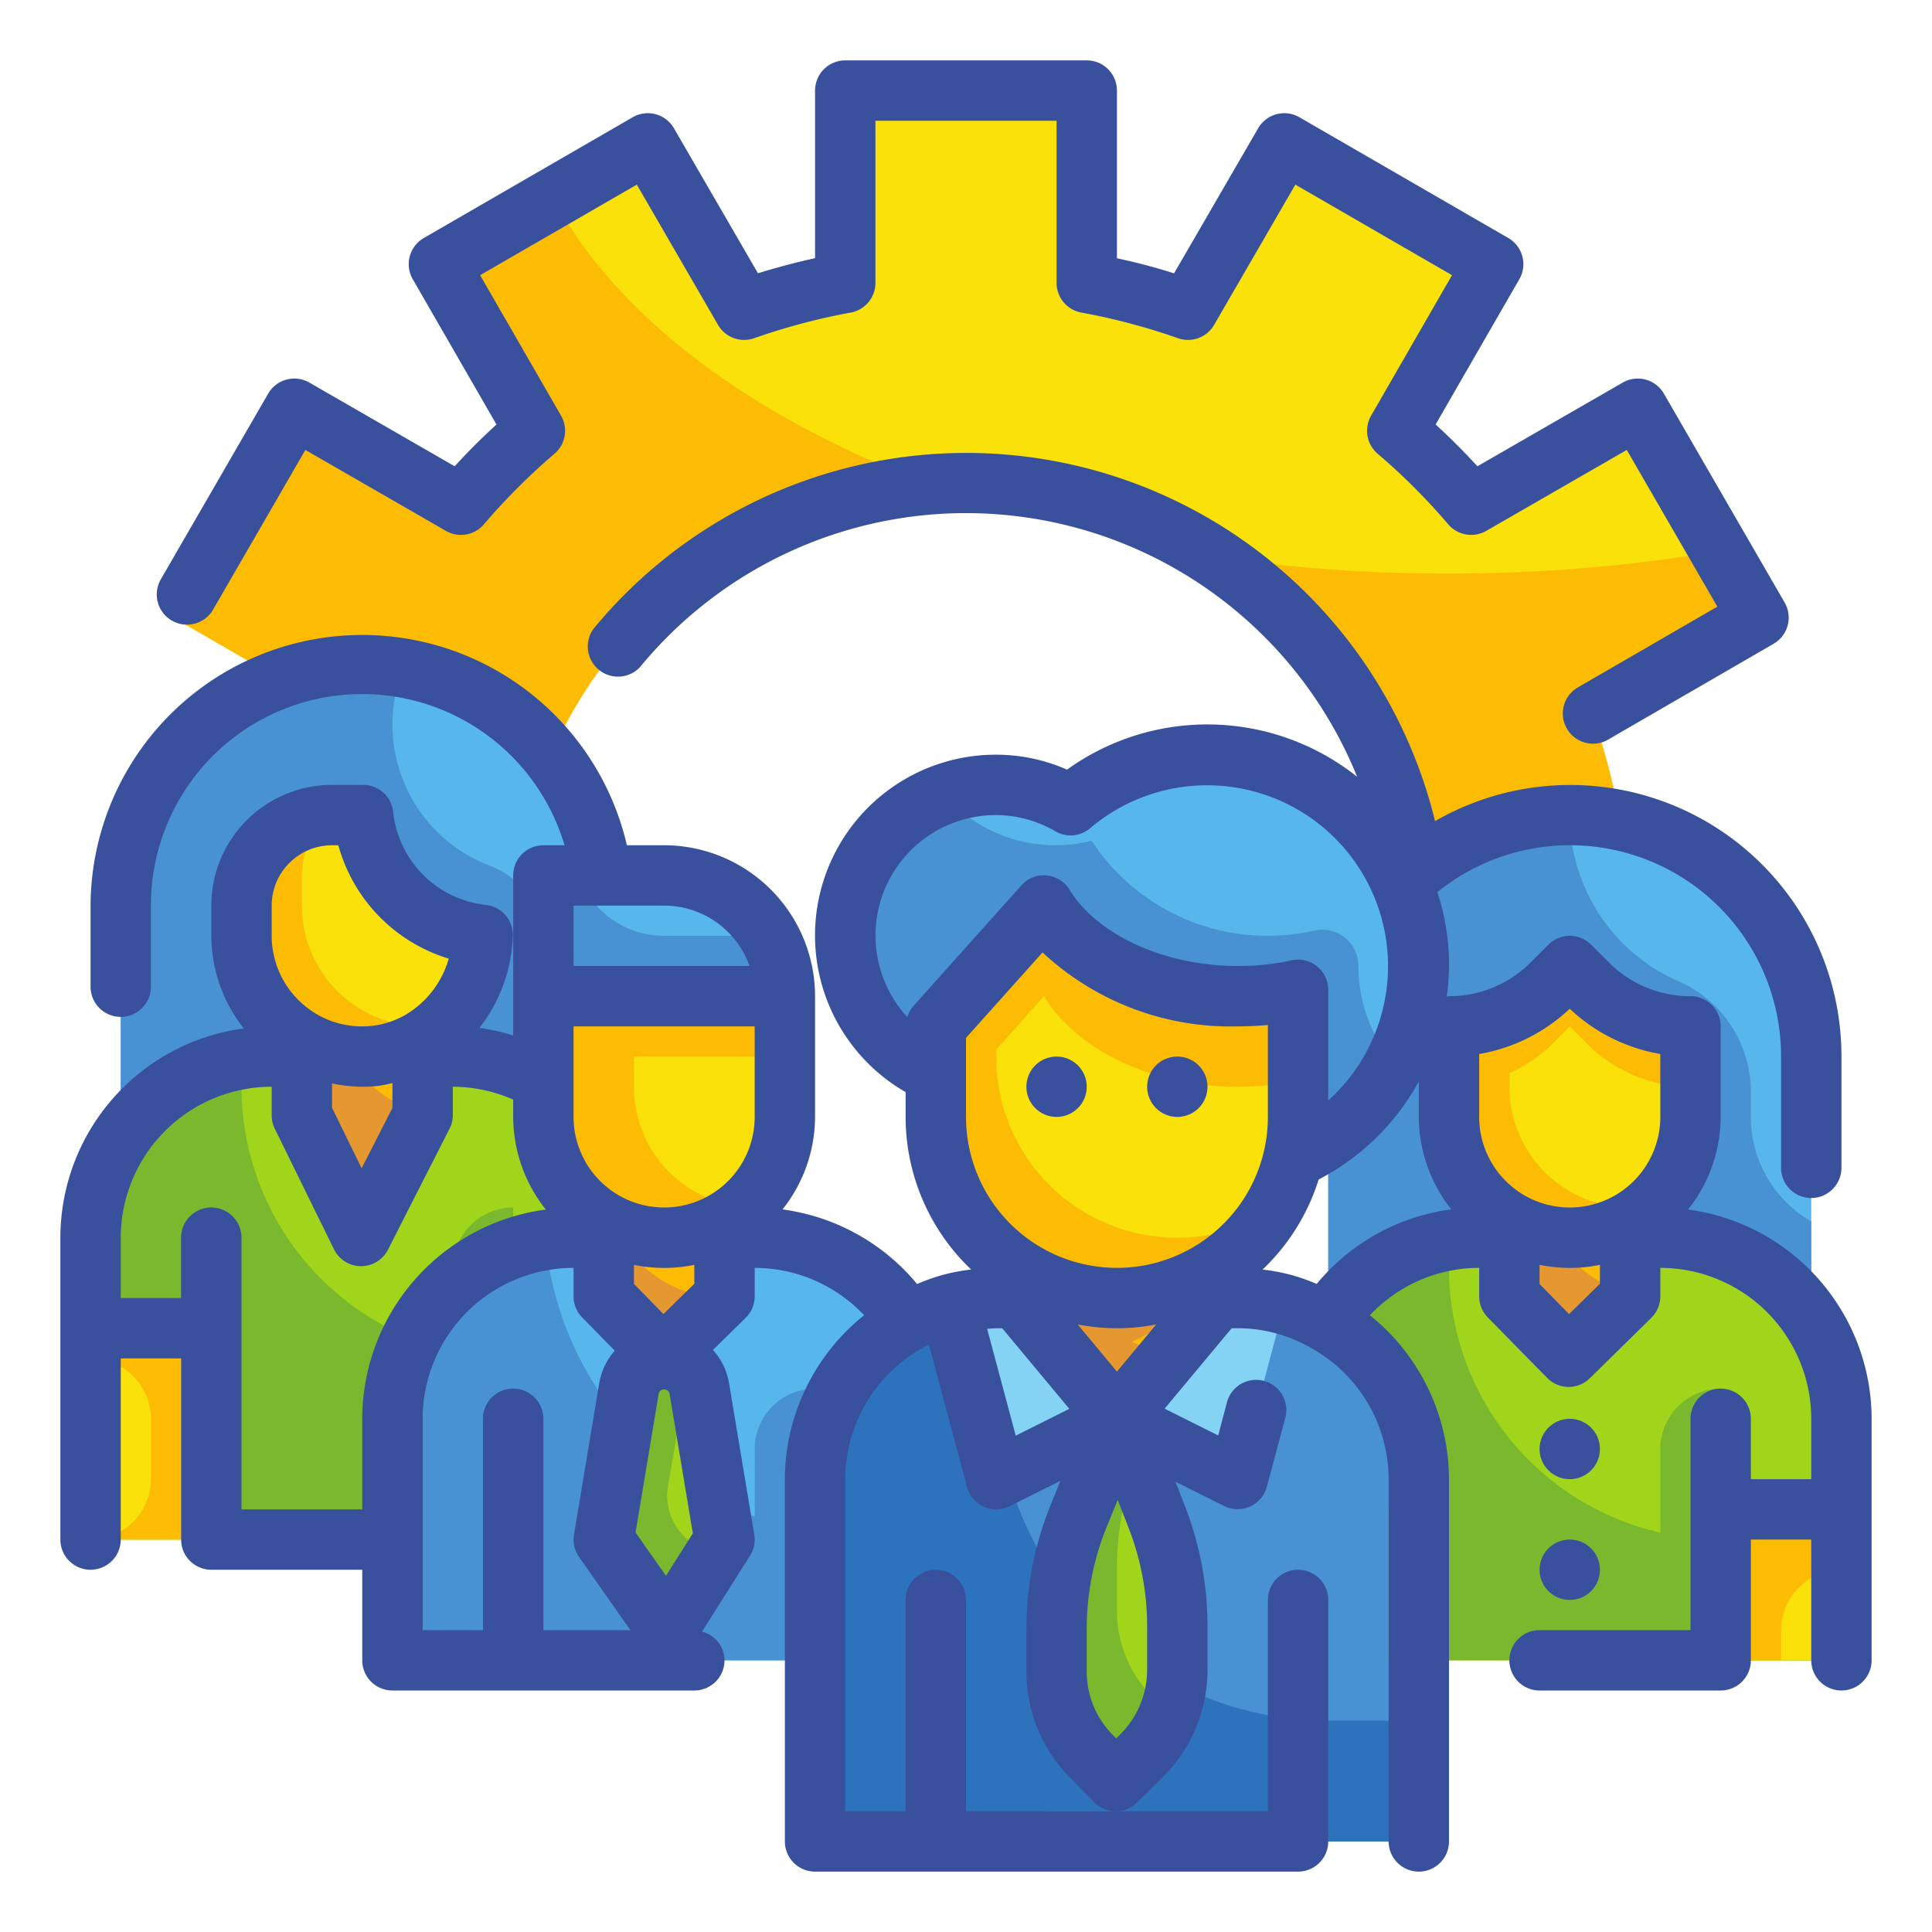 <?xml version="1.0" encoding="UTF-8"?>
<svg xmlns="http://www.w3.org/2000/svg" onmouseup="{ if(window.parent.document.onmouseup) window.parent.document.onmouseup(arguments[0]);}" width="512" viewBox="0 0 64 64" height="512"><g data-name="Fill Outline" id="Fill_Outline"><g id="Color"><g><path data-cppathid="10000" fill="#f9e109" d="m17 31a15 15 0 0 1 30 0h7a21.938 21.938 0 0 0 -1.264-7.353l5.513-3.183-4-6.928-5.519 3.186a22.176 22.176 0 0 0 -2.452-2.452l3.186-5.519-6.928-4-3.183 5.513a21.678 21.678 0 0 0 -3.353-.894v-6.37h-8v6.37a21.678 21.678 0 0 0 -3.353.894l-3.183-5.513-6.928 4 3.186 5.519a22.176 22.176 0 0 0 -2.452 2.452l-5.519-3.186-4 6.928 5.513 3.183a21.938 21.938 0 0 0 -1.264 7.353z"/><path data-cppathid="10001" fill="#fcbc04" d="m30.79 16.05a15.006 15.006 0 0 0 -13.79 14.95h-7a22.074 22.074 0 0 1 1.26-7.35l-5.51-3.19 4-6.92 5.52 3.18a21.8 21.8 0 0 1 2.45-2.45l-3.18-5.52 3.78-2.19c2.09 3.92 6.56 7.27 12.47 9.49z"/><path data-cppathid="10002" fill="#fcbc04" d="m52.74 23.65a22.074 22.074 0 0 1 1.26 7.35h-7a14.966 14.966 0 0 0 -6.81-12.56 53.367 53.367 0 0 0 7.81.56 52.863 52.863 0 0 0 8.97-.75l1.28 2.21z"/><g><path data-cppathid="10003" fill="#57b7eb" d="m12 22a8 8 0 0 1 8 8v2a6 6 0 0 1 -6 6h-10a0 0 0 0 1 0 0v-8a8 8 0 0 1 8-8z"/><path data-cppathid="10004" fill="#4891d3" d="m19.65 34a5.981 5.981 0 0 1 -5.65 4h-10v-8a8 8 0 0 1 8-8 7.673 7.673 0 0 1 1.37.12 4.923 4.923 0 0 0 -.37 1.88 5 5 0 0 0 3.21 4.67 2.741 2.741 0 0 1 1.79 2.55 1.567 1.567 0 0 1 -.12.6 1.59 1.59 0 0 0 1.48 2.18z"/><g><path data-cppathid="10005" fill="#a1d51c" d="m9 35h6a6 6 0 0 1 6 6v10a0 0 0 0 1 0 0h-18a0 0 0 0 1 0 0v-10a6 6 0 0 1 6-6z"/><path data-cppathid="10006" fill="#7ab92d" d="m21 45v6h-18v-10a5.99 5.99 0 0 1 5-5.91v.91a9 9 0 0 0 7 8.77v-2.77a2.006 2.006 0 0 1 2-2v5z"/><path data-cppathid="10007" fill="#5ba006" d="m7 40a0 0 0 0 1 0 0v4a0 0 0 0 1 0 0h-1a0 0 0 0 1 0 0v-3a1 1 0 0 1 1-1z"/></g><path data-cppathid="10008" fill="#f9e109" d="m17 44h4v7h-4z"/><path data-cppathid="10009" fill="#f9e109" d="m3 44h4v7h-4z"/><path data-cppathid="10010" fill="#fcbc04" d="m19 47v2a2.006 2.006 0 0 0 2 2h-4v-7h4v1a2.006 2.006 0 0 0 -2 2z"/><path data-cppathid="10011" fill="#fcbc04" d="m7 44v7h-4a2.006 2.006 0 0 0 2-2v-2a2.006 2.006 0 0 0 -2-2v-1z"/><path data-cppathid="10012" fill="#7ab92d" d="m11 36a3.919 3.919 0 0 1 -2.58-.97 5.49 5.49 0 0 1 .58-.03h4.61a3.873 3.873 0 0 1 -2.61 1z"/><path data-cppathid="10013" fill="#fcbc04" d="m14 36.945-2.036 2-1.964-2v-4h4z"/><path data-cppathid="10014" fill="#e59730" d="m14 34.63a4.038 4.038 0 0 1 -1.84 1.18 4.005 4.005 0 0 0 1.84 1.06v.07l-2.04 2-1.96-2v-4h4z"/><path data-cppathid="10015" fill="#f9e109" d="m15.99 30.97a4.1 4.1 0 0 1 -3.6 4.01 4 4 0 0 1 -4.39-3.98v-1a3 3 0 0 1 3-3h1.03a4.478 4.478 0 0 0 3.96 3.97z"/><path data-cppathid="10016" fill="#fcbc04" d="m10 29v1a4 4 0 0 0 4.39 3.98 2.512 2.512 0 0 0 .27-.04 3.917 3.917 0 0 1 -2.27 1.04 4 4 0 0 1 -4.39-3.98v-1a3 3 0 0 1 3-3h1.03a4.478 4.478 0 0 0 3.96 3.97 4.08 4.08 0 0 1 -.15.98 4.47 4.47 0 0 1 -3.81-3.95h-1.03a3.036 3.036 0 0 0 -.86.14 3.036 3.036 0 0 0 -.14.86z"/></g><g><path data-cppathid="10017" fill="#57b7eb" d="m19 41h6a6 6 0 0 1 6 6v8a0 0 0 0 1 0 0h-18a0 0 0 0 1 0 0v-8a6 6 0 0 1 6-6z"/><path data-cppathid="10018" fill="#4891d3" d="m31 51v4h-18v-8a6 6 0 0 1 5.07-5.92 10.861 10.861 0 0 0 1.75 4.98l.02-.07a1.175 1.175 0 0 1 2.32 0l.5 2.99a11.217 11.217 0 0 0 2.34 1.26v-2.24a2.006 2.006 0 0 1 2-2v4.81a11.023 11.023 0 0 0 2 .19z"/><path data-cppathid="10019" fill="#4891d3" d="m21 42a3.966 3.966 0 0 1 -2.59-.97 5.683 5.683 0 0 1 .59-.03h4.63a3.954 3.954 0 0 1 -2.63 1z"/><path data-cppathid="10020" fill="#fcbc04" d="m24 42.945-2.036 2-1.964-2v-4h4z"/><path data-cppathid="10021" fill="#e59730" d="m24 40.63a3.987 3.987 0 0 1 -2.66 1.34 4 4 0 0 0 2.6 1.03l-1.98 1.94-1.96-2v-4h4z"/><path data-cppathid="10022" fill="#f9e109" d="m18 33h8a0 0 0 0 1 0 0v4a4 4 0 0 1 -4 4 4 4 0 0 1 -4-4v-4a0 0 0 0 1 0 0z"/><path data-cppathid="10023" fill="#57b7eb" d="m18 29h4a4 4 0 0 1 4 4 0 0 0 0 1 0 0h-8a0 0 0 0 1 0 0v-4a0 0 0 0 1 0 0z"/><path data-cppathid="10024" fill="#fcbc04" d="m21 35v1a3.989 3.989 0 0 0 3.66 3.98 3.95 3.95 0 0 1 -2.66 1.02 4 4 0 0 1 -4-4v-4h8v2z"/><path data-cppathid="10025" fill="#4891d3" d="m26 33h-8v-4h1.18a2.968 2.968 0 0 0 2.82 2h3.46a3.989 3.989 0 0 1 .54 2z"/><path data-cppathid="10026" fill="#2d72bc" d="m17 46a0 0 0 0 1 0 0v9a0 0 0 0 1 0 0h-1a0 0 0 0 1 0 0v-8a1 1 0 0 1 1-1z"/><path data-cppathid="10027" fill="#a1d51c" d="m24 51-1.9 3-2.1-3 .836-5.014a1.179 1.179 0 0 1 1.164-.986 1.179 1.179 0 0 1 1.164.986z"/><path data-cppathid="10028" fill="#7ab92d" d="m23.72 51.44-1.62 2.56-2.1-3 .84-5.01a1.171 1.171 0 0 1 1.95-.68l-.66 3.92a1.628 1.628 0 0 0 -.03.31 1.937 1.937 0 0 0 1.62 1.9z"/></g><g><path data-cppathid="10029" fill="#57b7eb" d="m52 27a8 8 0 0 1 8 8v9a0 0 0 0 1 0 0h-16a0 0 0 0 1 0 0v-9a8 8 0 0 1 8-8z"/><path data-cppathid="10030" fill="#4891d3" d="m60 40.46v3.54h-16v-9a8 8 0 0 1 8-8 6 6 0 0 0 3.66 5.53 4 4 0 0 1 2.34 3.72v.75a3.98 3.98 0 0 0 2 3.46z"/><path data-cppathid="10031" fill="#a1d51c" d="m49 41h6a6 6 0 0 1 6 6v8a0 0 0 0 1 0 0h-18a0 0 0 0 1 0 0v-8a6 6 0 0 1 6-6z"/><path data-cppathid="10032" fill="#7ab92d" d="m61 51v4h-18v-8a5.99 5.99 0 0 1 5-5.91v.91a9 9 0 0 0 7 8.77v-2.77a2.006 2.006 0 0 1 2-2v5z"/><path data-cppathid="10033" fill="#7ab92d" d="m51 42a3.919 3.919 0 0 1 -2.58-.97 5.49 5.49 0 0 1 .58-.03h4.61a3.873 3.873 0 0 1 -2.61 1z"/><path data-cppathid="10034" fill="#fcbc04" d="m54 42.945-2.036 2-1.964-2v-4h4z"/><path data-cppathid="10035" fill="#f9e109" d="m57 50h4v5h-4z"/><path data-cppathid="10036" fill="#f9e109" d="m43 50h4v5h-4z"/><path data-cppathid="10037" fill="#e59730" d="m54 40.63a4.038 4.038 0 0 1 -1.84 1.18 4.005 4.005 0 0 0 1.84 1.06v.07l-2.04 2-1.96-2v-4h4z"/><path data-cppathid="10038" fill="#f9e109" d="m52 41a4 4 0 0 1 -4-4v-3a4.828 4.828 0 0 0 3.414-1.414l.586-.586.586.586a4.828 4.828 0 0 0 3.414 1.414v3a4 4 0 0 1 -4 4z"/><path data-cppathid="10039" fill="#fcbc04" d="m50 35.55v.45a4 4 0 0 0 4 4 2.971 2.971 0 0 0 .73-.08 4 4 0 0 1 -6.73-2.92v-3a4.829 4.829 0 0 0 3.41-1.41l.59-.59.59.59a4.829 4.829 0 0 0 3.41 1.41v2a4.829 4.829 0 0 1 -3.41-1.41l-.59-.59-.59.59a4.829 4.829 0 0 1 -1.41.96z"/><path data-cppathid="10040" fill="#5ba006" d="m47 46a0 0 0 0 1 0 0v4a0 0 0 0 1 0 0h-1a0 0 0 0 1 0 0v-3a1 1 0 0 1 1-1z"/><g fill="#fcbc04"><path data-cppathid="10041" d="m61 50v2a2.006 2.006 0 0 0 -2 2v1h-2v-5z"/><path data-cppathid="10042" d="m43 50v2a2.006 2.006 0 0 1 2 2v1h2v-5z"/></g></g><g><path data-cppathid="10043" fill="#57b7eb" d="m40 25a6.966 6.966 0 0 0 -4.536 1.674 4.945 4.945 0 0 0 -2.464-.674 5 5 0 1 0 1.158 9.852 7 7 0 1 0 5.842-10.852z"/><path data-cppathid="10044" fill="#4891d3" d="m46.2 35.25a6.995 6.995 0 0 1 -12.04.6 4.994 4.994 0 0 1 -2.9-9.54 4.889 4.889 0 0 0 4.9 1.54 6.97 6.97 0 0 0 7.36 2.98 1.2 1.2 0 0 1 1.48 1.17 4.965 4.965 0 0 0 1.2 3.25z"/><path data-cppathid="10045" fill="#4891d3" d="m47 49v12h-20v-12a6 6 0 0 1 4.45-5.79 5.633 5.633 0 0 1 1.55-.21h8a5.633 5.633 0 0 1 1.55.21 6 6 0 0 1 4.45 5.79z"/><path data-cppathid="10046" fill="#2d72bc" d="m44 57a10.887 10.887 0 0 1 -6-1.79v-1.33a10.033 10.033 0 0 0 -.68-3.63l-1.04-2.67.72-.58-3.33-3h-.67v-1a5.633 5.633 0 0 0 -1.55.21 6 6 0 0 0 -4.45 5.79v12h20v-4zm-9.25-6.82a11.176 11.176 0 0 0 -.38 1.11 11.157 11.157 0 0 1 -.73-1.61l1.95-1.55z"/><path data-cppathid="10047" fill="#fcbc04" d="m40 44-2.98 3-3.02-3v-5h6z"/><path data-cppathid="10048" fill="#a1d51c" d="m37.8 58.176-.84.824-.817-.833a4 4 0 0 1 -1.143-2.801v-1.4a10 10 0 0 1 .748-3.795l1.303-3.171 1.266 3.248a10.01 10.01 0 0 1 .683 3.632v1.441a4 4 0 0 1 -1.2 2.855z"/><path data-cppathid="10049" fill="#e59730" d="m40 39v3.31a5.965 5.965 0 0 1 -2.5 2.14 5.727 5.727 0 0 0 1.59.47l-2.07 2.08-3.02-3v-5z"/><path data-cppathid="10050" fill="#84d2f4" d="m37 47-4 2-1.55-5.79a5.633 5.633 0 0 1 1.55-.21h.67z"/><path data-cppathid="10051" fill="#2d72bc" d="m41 50-4-3 3.33-3h.67c.54 0 .06.07.55.21z"/><path data-cppathid="10052" fill="#84d2f4" d="m42.55 43.21-1.55 5.79-4-2 3.33-4h.67a5.633 5.633 0 0 1 1.55.21z"/><path data-cppathid="10053" fill="#7ab92d" d="m38.73 56.76a4.023 4.023 0 0 1 -.93 1.42l-.84.82-.82-.83a4.026 4.026 0 0 1 -1.14-2.8v-1.4a9.853 9.853 0 0 1 .75-3.79l1.3-3.18.58 1.48a9.927 9.927 0 0 0 -.63 3.49v1.4a4.026 4.026 0 0 0 1.14 2.8z"/><path data-cppathid="10054" fill="#f9e109" d="m43 32.79v4.21a6 6 0 0 1 -12 0v-3l3.58-4c1.08 1.76 3.55 3 6.42 3a9.222 9.222 0 0 0 2-.21z"/><path data-cppathid="10055" fill="#fcbc04" d="m33 34.77v.23a5.989 5.989 0 0 0 9.13 5.11 6 6 0 0 1 -11.13-3.11v-3l3.58-4c1.08 1.76 3.55 3 6.42 3a9.222 9.222 0 0 0 2-.21v3a9.222 9.222 0 0 1 -2 .21c-2.87 0-5.34-1.24-6.42-3z"/></g><path data-cppathid="10056" fill="#e59730" d="m46 50h1v5h-1z"/></g></g><g data-name="Outline copy" id="Outline_copy"><g fill="#39519d"><path data-cppathid="10057" d="m5.693 20.558a1 1 0 0 0 1.367-.366l3.056-5.287 4.655 2.681a1 1 0 0 0 1.26-.218 20.9 20.9 0 0 1 2.338-2.338 1 1 0 0 0 .217-1.259l-2.681-4.655 5.19-3 2.69 4.645a1 1 0 0 0 1.2.442 21.053 21.053 0 0 1 3.2-.849 1 1 0 0 0 .815-.984v-5.37h6v5.37a1 1 0 0 0 .82.984 21.053 21.053 0 0 1 3.2.849 1 1 0 0 0 1.2-.442l2.69-4.645 5.19 3-2.681 4.655a1 1 0 0 0 .217 1.259 20.9 20.9 0 0 1 2.338 2.338 1 1 0 0 0 1.26.218l4.655-2.681 3 5.191-4.645 2.689a1 1 0 0 0 1 1.731l5.51-3.191a1 1 0 0 0 .365-1.365l-4-6.92a1 1 0 0 0 -1.365-.366l-4.813 2.772c-.441-.481-.9-.944-1.384-1.384l2.773-4.813a1 1 0 0 0 -.367-1.365l-6.919-4a1 1 0 0 0 -1.366.365l-2.786 4.806c-.623-.2-1.256-.363-1.892-.5v-5.555a1 1 0 0 0 -1-1h-8a1 1 0 0 0 -1 1v5.552c-.636.14-1.269.308-1.892.5l-2.783-4.803a1 1 0 0 0 -1.366-.365l-6.919 4a1 1 0 0 0 -.367 1.365l2.773 4.813c-.48.44-.943.9-1.384 1.384l-4.813-2.772a1 1 0 0 0 -1.365.365l-3.556 6.151a1 1 0 0 0 .365 1.368z"/><circle data-cppathid="10058" r="1" cy="48" cx="52"/><circle data-cppathid="10059" r="1" cy="52" cx="52"/><path data-cppathid="10060" d="m55.919 40.067a4.947 4.947 0 0 0 1.081-3.067v-3a1 1 0 0 0 -1-1 3.8 3.8 0 0 1 -2.707-1.121l-.586-.586a1 1 0 0 0 -1.414 0l-.586.586a3.8 3.8 0 0 1 -2.707 1.121c-.026 0-.049.013-.075.015a7.617 7.617 0 0 0 -.311-3.462 6.992 6.992 0 0 1 11.386 5.447v3.686a1 1 0 1 0 2 0v-3.686a8.983 8.983 0 0 0 -13.462-7.8 15.99 15.99 0 0 0 -27.879-6.368 1 1 0 0 0 1.541 1.268 13.979 13.979 0 0 1 23.756 3.631 7.967 7.967 0 0 0 -9.61-.236 5.814 5.814 0 0 0 -2.346-.495 5.988 5.988 0 0 0 -3 11.178v.822a6.977 6.977 0 0 0 2.171 5.055 6.483 6.483 0 0 0 -.978.188 7.02 7.02 0 0 0 -.814.291 6.982 6.982 0 0 0 -4.457-2.47 4.95 4.95 0 0 0 1.078-3.064v-4a5.006 5.006 0 0 0 -5-5h-1.233a9 9 0 0 0 -17.767 2v2.686a1 1 0 0 0 2 0v-2.686a6.994 6.994 0 0 1 13.7-2h-.7a1 1 0 0 0 -1 1v5.3a6.936 6.936 0 0 0 -1.12-.248 5.232 5.232 0 0 0 1.109-3.052 1 1 0 0 0 -.89-1.023 3.461 3.461 0 0 1 -3.075-3.085 1 1 0 0 0 -.994-.892h-1.03a4 4 0 0 0 -4 4v1a5 5 0 0 0 1.074 3.069 7 7 0 0 0 -6.074 6.931v10a1 1 0 0 0 2 0v-6h2v6a1 1 0 0 0 1 1h5v3a1 1 0 0 0 1 1h10a1 1 0 0 0 1-1 .986.986 0 0 0 -.746-.949l1.591-2.517a.991.991 0 0 0 .141-.7l-.835-5.015a2.173 2.173 0 0 0 -.534-1.1l1.083-1.062a1 1 0 0 0 .3-.713v-.944a4.993 4.993 0 0 1 3.626 1.569 6.977 6.977 0 0 0 -2.626 5.431v12a1 1 0 0 0 1 1h16a1 1 0 0 0 1-1v-8a1 1 0 0 0 -2 0v7h-5.039a1 1 0 0 0 .7-.286l.84-.824a5.029 5.029 0 0 0 1.499-3.57v-1.439a10.965 10.965 0 0 0 -.751-4l-.311-.8 1.615.808a1 1 0 0 0 1.413-.636l.619-2.315a1 1 0 0 0 -1.931-.517l-.3 1.131-1.775-.888 2.221-2.664h.2a4.677 4.677 0 0 1 1.293.177 4.913 4.913 0 0 1 1.1.454l.008.009c.011.006.022.008.032.014a4.982 4.982 0 0 1 2.567 4.346v12a1 1 0 0 0 2 0v-12a6.986 6.986 0 0 0 -2.619-5.429 4.958 4.958 0 0 1 3.619-1.571v.944a1 1 0 0 0 .287.7l1.964 2a1 1 0 0 0 .705.3h.008a.994.994 0 0 0 .7-.287l2.036-2a1 1 0 0 0 .3-.713v-.944a5.006 5.006 0 0 1 5 5v2h-2v-2a1 1 0 0 0 -2 0v7h-5a1 1 0 0 0 0 2h6a1 1 0 0 0 1-1v-4h2v4a1 1 0 0 0 2 0v-8a7.007 7.007 0 0 0 -6.081-6.933zm-33.858 12.133-1.007-1.435.768-4.61a.187.187 0 0 1 .356 0l.773 4.638zm-.061-12.2a3 3 0 0 1 -3-3v-3h6v3a3 3 0 0 1 -3 3zm-.023 3.53-.977-1v-.63a5 5 0 0 0 2 0v.626zm2.852-11.53h-5.829v-2h3a3.006 3.006 0 0 1 2.829 2zm-13.829 3.89a5.055 5.055 0 0 0 1.006.11c.161 0 .321-.008.482-.023a4.827 4.827 0 0 0 .512-.1v.823l-1.02 2-.98-2zm-2-5.89a2 2 0 0 1 2-2h.207a5.433 5.433 0 0 0 3.657 3.756 3.157 3.157 0 0 1 -1.264 1.755.658.658 0 0 0 -.07.047 2.839 2.839 0 0 1 -1.235.427 2.976 2.976 0 0 1 -2.31-.762 3.013 3.013 0 0 1 -.985-2.223zm-1 20v-9a1 1 0 0 0 -2 0v2h-2v-2a5.006 5.006 0 0 1 5-5v.944a.992.992 0 0 0 .1.441l1.964 4a1 1 0 0 0 .89.559h.007a1 1 0 0 0 .891-.547l2.036-4a.986.986 0 0 0 .112-.453v-.944a5.01 5.01 0 0 1 2 .425v.575a4.947 4.947 0 0 0 1.081 3.067 7.007 7.007 0 0 0 -6.081 6.933v3zm6-3a5.006 5.006 0 0 1 5-5v.944a1 1 0 0 0 .287.7l1.077 1.1a2.188 2.188 0 0 0 -.515 1.08l-.835 5.014a1 1 0 0 0 .167.738l1.701 2.424h-2.882v-7a1 1 0 0 0 -2 0v7h-2zm35-12.085a5.777 5.777 0 0 0 3-1.5 5.777 5.777 0 0 0 3 1.5v2.085a3 3 0 0 1 -6 0zm-16-7.915a3.942 3.942 0 0 1 1.968.542 1 1 0 0 0 1.145-.107 5.992 5.992 0 0 1 7.887 9.021v-3.666a1 1 0 0 0 -1.216-.977 8.182 8.182 0 0 1 -1.784.187c-2.4 0-4.642-1.014-5.568-2.523a1 1 0 0 0 -.762-.477.981.981 0 0 0 -.835.329l-3.58 4a1 1 0 0 0 -.2.363 3.991 3.991 0 0 1 2.945-6.692zm-1 10v-2.618l2.535-2.832a9.135 9.135 0 0 0 6.465 2.45c.339 0 .673-.016 1-.045v3.045a5 5 0 0 1 -10 0zm1 7h.2l2.223 2.67-1.775.888-.948-3.538c.1-.006.2-.02.3-.02zm4 1.437-1.3-1.563a6.78 6.78 0 0 0 2.6 0zm-5 14.563v-7a1 1 0 0 0 -2 0v7h-2v-11a4.986 4.986 0 0 1 2.772-4.456l1.262 4.715a1 1 0 0 0 1.413.636l1.68-.84-.3.742a10.944 10.944 0 0 0 -.827 4.174v1.4a4.971 4.971 0 0 0 1.43 3.5l.817.833a1 1 0 0 0 .7.3zm6-4.68a3.02 3.02 0 0 1 -.9 2.142l-.126.124-.117-.119a2.988 2.988 0 0 1 -.858-2.1v-1.4a8.96 8.96 0 0 1 .673-3.414l.354-.864.358.918a8.966 8.966 0 0 1 .616 3.274zm5.618-12.788a6.861 6.861 0 0 0 -.794-.284 6.5 6.5 0 0 0 -1-.192 7 7 0 0 0 1.858-2.983 7.981 7.981 0 0 0 3.318-3.247v1.174a4.951 4.951 0 0 0 1.077 3.062 6.953 6.953 0 0 0 -4.459 2.47zm8.359 1-.977-1v-.632a5 5 0 0 0 2 0v.626z"/><circle data-cppathid="10061" r="1" cy="36" cx="35"/><circle data-cppathid="10062" r="1" cy="36" cx="39"/></g></g></g></svg>